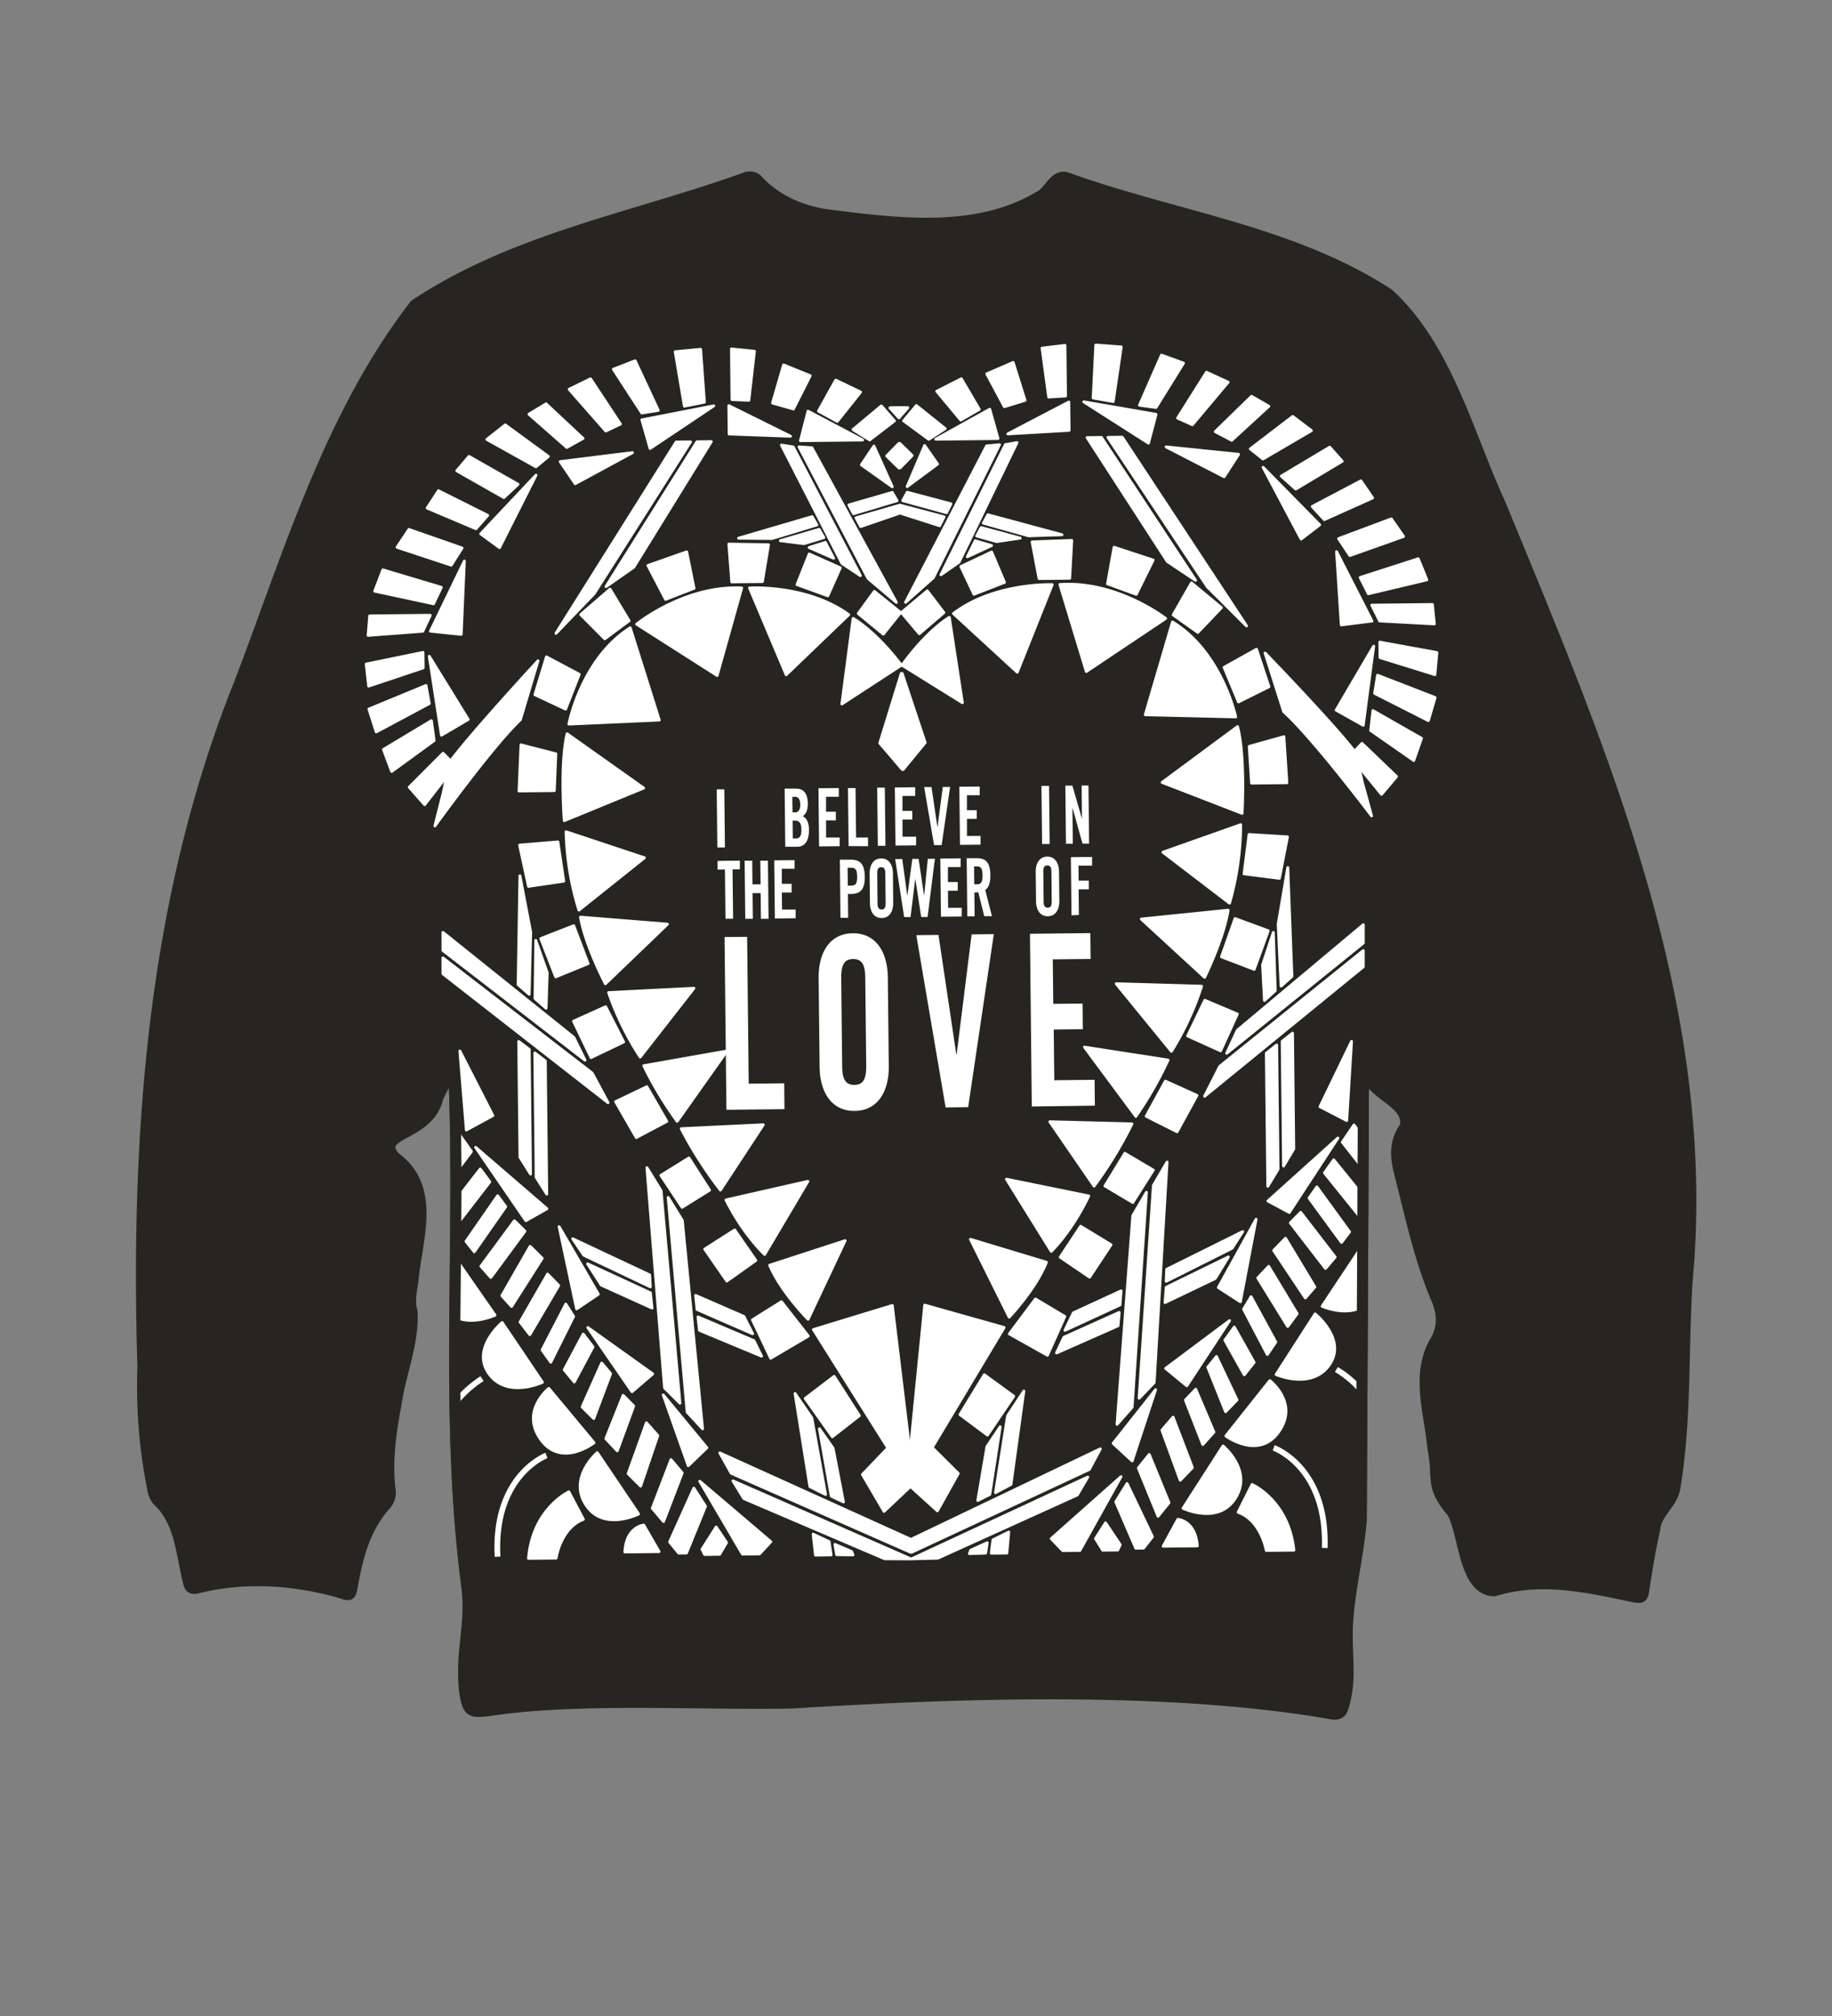 <svg xmlns="http://www.w3.org/2000/svg" width="500" height="550" viewBox="0 0 500 550"><rect x="0" y="0" width="500" height="550" fill="#808080" stroke="none"/><path d="M372.14 291.55q-.27 61.74-.62 123.47c-.81 9-2.68 16.4-3.55 25.44-1 10.07 1.34 17-1.5 25.63-.59 1.77-2 1.67-3.35 1.43-44.59-7.73-101.66-5.71-146.65-2.92-24.6.58-58.62-1.67-83 2.09-5.23.6-5.68.28-6.62-4.82-1.35-11.26 1.94-18.53.53-29.31-6.15-46.82-1.39-94.38-3.6-141.53-1.42 2.82-2.94 5.6-4.29 8.46-2.37 10.67-17.5 9.3-11.81 16.18 11.11 7.95 6.41 21.38 5.15 32.56-.25 3.15-1.35 6.27-.37 9.58.51 8.43-3.19 16.94-4.38 25.31-1.5 8-2.61 15.83-1.54 23.93a5.1 5.1 0 01-1.13 3.3c-5.71 6.28-7.75 14-9.19 22.06-.57 3.18-.61 3-3.74 2-12.38-3.52-26.09-4.38-38.6-1.18-1.39.34-2.11 0-2.41-1.47-2-7.76-2.18-16.67-8.49-22.43a6.66 6.66 0 01-1.33-3.22A144.5 144.5 0 0139 372.85c-1.91-63 2.6-126.92 26.19-186 13.61-35.43 24.56-73.32 48.07-103.67 27.32-18.2 60-23.76 90.46-34.78a3.16 3.16 0 012.72.43c5 5.55 11.46 8.41 18.56 9.67 19.19 2.43 41.29 5.55 58.65-4.88 2.85-1.27 4.2-6.53 7.87-5 29.12 10.49 61 14.4 87.44 31.58 15.94 14.59 21.63 38 30.45 57.2 27.81 67.49 58 137.4 51.05 212.08-1.19 18.66-.23 37.46-3.28 56-.49 4.66-5.21 7.09-5.56 11.78-1.22 5.28-2.08 10.65-2.91 16-.4 2.6-.41 2.83-3.08 2.33-12.48-2.66-25.26-5.49-37.8-1.58-8.34-.15-8.13-15.56-11.44-21.41-6.28-7.36-3.61-9-5.33-17.63-.9-9.7-4.68-20.27.79-29.26 2-3.53 1.86-7.05.51-10.66-4.9-11.29-7.4-23.42-10.45-35.29-1.07-4.31-1.31-8.5 1.61-12.34 1.49-7.15-10.43-8.7-10.93-15.93z" fill="#262521" stroke="#262521" stroke-linecap="round" stroke-linejoin="round" stroke-width="3"/><path stroke-width=".78" stroke="#fff" stroke-linecap="round" stroke-linejoin="round" fill="#fff" d="M245.573 120.968l3.38 3.309-3.308 3.38-3.38-3.308zm24.557-9.318l-14.74 8.18 16.99-.19-2.25-7.99zm-20.04-1.01l7.87 6.3-4.48 2.91-6.86-5.05 3.47-4.16zm-4.62 3.21l2.3-2.62-4.71.05 2.35 2.57.01.07.02-.04.03.04v-.07zm10.2-7.11l6.71-3.4 4.89 8.34-5.06 2.91-6.54-7.85zm-8.08 26.01l4.76-11.2 3.53 5.05-8.29 6.15zm27.48-14.38l16.63-8.69.09 7.73-16.72.96zm-5.75-16.38l7.2-3.11 3.24 10.34-5.65 1.73-4.79-8.96zm15.09-7.01l6.25-.75.15 13.8-4.6.29-1.8-13.34zm11.4 14.65l19.7 3.41-2.06 7.85-17.64-11.26zm3.26-15.49l-.72 14.44 5.48.97 2.19-14.9-6.95-.51zM317 96.88l-6.01 13.67 4.51.61 7.5-12.09-6-2.19zm12.28 4.67l-7.88 12.51 4.03 1.81 9.75-11.6-5.9-2.72zm-11.03 20.37l19.79 2.03-3.95 6.11-15.84-8.14zm26.48 5.58l15.43 15.69-5.05 3.87-10.38-19.56zm-13.05-9.74l9.89-9.64 4.72 2.71-10.13 9.29-4.48-2.36zm9.56 4.71l11.58-8.85 5.1 3.86-13.22 7.73-3.46-2.74zm8.45 7.42l13.22-7.89 3.41 3.84-12.68 7.58-3.95-3.53zm8.45 8.29l13.29-7 3.18 4.66-13.18 5.92-3.29-3.58zm7.2 8.76l14.39-5.38 3.33 4.8-14.66 5.2-3.06-4.62zm-.56 3.57l9.66 18.92-8.37 1.05-1.29-19.97zm6.45 7.04l2.22 4.43 15.97-3.79-2.35-5.75-15.84 5.11zm3.17 7.55l2.14 4.31 14.93.8-.53-5.29-16.54.18zm.51 11.19l-2.85 21.58-7.39-4.14 10.24-17.44zm1.69-1.1l.04 4.21 14.98 4.65.54-6.02-15.56-2.84zm-.63 9.03l-.79 4.94 14.65 7.43 1.86-6.28-15.72-6.09zm-1.26 9.65l-.62 5.42 11.76 8.18 2.11-6.04-13.25-7.56zm-6.21 12.34l3.22-3.4 9.43 9.04-4.1 4.86-8.55-10.5zm-28.29-35.45l-33.92-51.48-3.91.04 27.14 40.79 10.69 10.65zm-13.91-12.44l-25.69-38.98-3.91.04 21.89 33.8 7.71 5.14z"/><path d="M345.27 178.16s19 19.64 24.74 27.23l1.82 8.11 2.51 9.08s-15.92-21.14-24-28.45zm-76-56.5l-22.12 42.66 7.58-6.71 18.05-36.28-3.51.33zm5.12-.35l-17.58 35.49 4.94-3.44 15.82-32.61-3.18.56zm-26.78 12.99l11.93 3.16-1.22 2.41-11.95-3.29 1.24-2.28zm-1.88 3.55l11.93 3.16-1.22 2.42-10.69-3.42-.02-2.16zm23.89 2.59l20.21 5.45-9.12.28-12.33-3.45 1.24-2.28zm-1.83 3.5l10.64 2.87-6.42.94-5.45-1.52 1.23-2.29zm-1.63 3.6l-2.15 4.36 6.61-3.06-4.46-1.3zm-19.94 36.2l6.28 18.86-6 7.32-.28-26.18zm-.02-2.26l16.45 10.22-3.56-23.26s-5.84 3.29-12.89 13.04zm14.03-14.09l17.4 16 9.53-23.88s-15.83-.6-26.93 7.88zm-7.15-6.19l-7.04 5.91 4.86 5.78 6.7-5.76-4.52-5.93zm9.17-6.64l8.39-3.96 3.51 8.28-8.34 3.24-3.56-7.56zm19.44-6.72l1.89 10.01 8.36-.09.57-10.32-10.82.4zm7.58 11.63l7.21 23.73 21.64-14.47s-13.25-10.34-28.85-9.26zm14.79-10.17l-1.79 9.98 7.84 2.85 4.61-9.33-10.66-3.5zM320 169.69L312.57 195l24.68.58s-3.77-17.66-17.25-25.89zm5.19-10.66l-5 8.72 6.73 4.78 6.43-6.74-8.16-6.76zm8.9 23.04l3.93 9.42 8.3-4.12-3.38-10.24-8.85 4.94zm3.67 16.16l-20.57 15.23L339 221.9s.9-15.48-1.24-23.67zm12.65 2.76l-9.46 2.64.63 10.02 9.64-.11-.81-12.55zM338.61 225l-21.21 7.5 18.17 13.89a78.25 78.25 0 003.04-21.39zm-3.43 23.32l-23.68 2.42 17.27 15.89s5.23-10.63 6.41-18.31zm5.72-20.65l-1.36 10.73 9.64 1.22 2.2-11.31-10.48-.64zm-3.82 22.94l-3.7 10.43 8.92 3.41 3.83-10.52-9.05-3.32zm-9.14 18.45l-23.29-.68 15.06 18.44a80 80 0 008.23-17.76zm.89 3.84l-4.69 9.72 8.98 4.06 4.57-10.03-8.86-3.75zm-10.04 16.31L296 285.68l14 18.88a102.06 102.06 0 008.79-15.35zm-.72 5.75l-5.24 9.57 8.42 4.23 5.43-9.91-8.61-3.89zm-9.14 11.65l-22.4-.58 12.07 17.55a111.58 111.58 0 0010.33-16.97zm-1.93 8.04l-5.43 8.9 7.59 4.5 5.59-8.83-7.75-4.57zm-9.86 11.64l-22.45-4.58 12.22 19.67s5.48-5.18 10.23-15.09zm-2.2 8.26l-5.58 8.43 8.02 5.45 5.84-8.84-8.28-5.04zm-9.35 9.82l-20.72-6.26 10.56 21.22s7.27-7.64 10.16-14.96zm-2.99 10.02l-7.12 9.52 10.39 5.83 4.74-10.58-8.01-4.77zm-8.56 7.78l-21.66-6.11-3.89 39.19.12 10.39 7.22 6.54 5.69-10.19-7.11-7.07 19.63-32.75z" fill="#fff" stroke="#fff" stroke-linecap="round" stroke-linejoin="round" stroke-width=".78"/><path fill="#fff" stroke="#fff" stroke-linecap="round" stroke-linejoin="round" stroke-width=".78" d="M268.64 375.06l-6.63 10.86 7.49 5.59 7.17-10.6-8.03-5.85zm82.83-138.37l1.13 29.67-2.96 2.68-.79-16.93 2.62-15.42zm-3.95 17.7l.53 15.87-2.95 2.69-.51-9.67 2.93-8.89zm24.56-2.11l-34.38 28.81-2.91 6.26 37.29-30.08v-4.99zm0 7.05l-39.18 31.6-4.14 8.15 43.32-35.33v-4.42zm-19.32 22.54l.34 31.58-2.79 4.66-.37-34.01 2.82-2.23zm-4.32 3.23l.37 33.89-2.8 4.65-.39-36.31 2.82-2.23zm11.82 16.83l8.61-17.81-1.31 21.58-7.3-3.77zm4.88 8.55l-19.08 17.18 5.81 3.12 13.27-20.3zm-22.32 22.15l-10.3 18.63 6.01 3.88 4.29-22.51zm-7.25 27.67l-17.42 13.02 5.75 4.74 11.67-17.76zm-26.58 38.26l6.4-19.43-11.58 14.65 5.18 4.78zm-22.08 21.22l3.15 3.26 4.67-.05 11.21-20.12-19.03 16.91zm31.61-102.74l-3.73 6.36-3.9 58.06 4.11-4.27 3.52-60.15zm-5.63 8.25l-3.72 6.36-4.3 56.93 4.11-4.66 3.91-58.63zm-19.95 32.89l13.03-6.01-.3 3.84-15.02 6.93 2.29-4.76zm-4.59 10.93l2-4.27 15.11-6.79-.32 3.65-16.79 7.41zm30.07-22.81l20.75-10.3-2.91 4.54-17.98 9.02.14-3.26zm-.12 4.9l16.96-8.28-3.6 5.88-13.7 6.56.34-4.16zm-69.54 68.72l51.55-24.65-3 5.61-48.51 22.6-.04-3.56zm.06 5.36l48.06-22.31-2.86 4.88-38.08 17.25-7.12.18zm26.17-39.01l4.44-6.76-3.51 25.46-4.23 2.25 3.3-20.95zm.32 31.7l-.51 5.73-4.27.04.47-3.63 4.31-2.14zm-2.33-28.7l-3.62 5.4-2.5 14.69 3.28-1.66 2.84-18.43zm-3.55 31.62l-.41 2.81-4.44.16.35-.92 4.5-2.05zm102.09-111.3l-1.98-2.68-3.19 4.7 5.17 6.56v-8.58zm-.21 15.86l-7.31-9.03-2.52 3.56 9.7 12.03.13-.2v-6.36zm-11.9-1.63l-2.13 3.04 8.85 12.09 2.19-2.87-8.91-12.26zm-4.42 6.93l-2.82 2.88 9.59 12.43 2.64-3.1-9.41-12.21zm-4.14 7.06l-3.23 3.34 8.64 12.95 2.59-2.99-8-13.3zm-4.6 7.68l-2.97 3.16 8.17 13.24 2.58-3.5-7.78-12.9zm-4.8 8.28l-2.05 3.41 6.49 12.35 2.3-3.39-6.74-12.37zm-4.58 8.28l-2.58 3.56 5.3 9.46 2.68-3.39-5.4-9.63zm-4.87 8.03l-2.36 2.93 4.86 12.13 3.1-3.22-5.6-11.84zm-5.66 8.93l-2.81 2.95 4.74 12.14 3.04-3.4-4.97-11.69zm-6.18 7.62l-3.04 3.54 4.99 13.68 3.32-3.46-5.27-13.76zm-6.5 10.19l-2.98 3.68 5.38 13.16 2.98-3.69-5.38-13.15zm-6.06 7.93l-3.08 4.98 5.46 12.65 2.13-.03 2.42-3.1-6.93-14.5zm-5.87 10.71l-2.74 4.3 1.97 3.16 4.1-.04.67-1.44-4-5.98zm69.51-74.73l-10.4 15.65s5.74 2.54 10.4.45zm-36.67 51.03l12-15.1s7.95 6.08 2.47 13.92-14.47 1.18-14.47 1.18zM348.29 375l10.64-16.54s8.72 7 3.88 13.9-14.52 2.64-14.52 2.64zm-14.49 19.49l-10.92 17s9.73 4.67 14.35-2.86-3.43-14.14-3.43-14.14zm-16.34 27.35l4-7.34s4.81.3 5.32 7.24zM341.73 405s10 4.37 11.4 17.91l-7.54.08s-1.36-8.19-7.67-10.41z"/><path d="M347.62 395s14.66 5.11 13.93 27.32m3.18-48.7a27.44 27.44 0 016.5 5.39" fill="none" stroke="#fff" stroke-linejoin="round" stroke-width="1.56"/><path d="M290.93 230.19l-.17-15.86h1.92l2.62 9.05-.1-9.08h1.87l.17 15.86h-1.8l-2.75-9.88.11 9.91zm1.51 19.52l-.17-15.86 5.79-.06v2.37h-3.72l.05 4.09h2.77v2.37h-2.78l.08 7z" fill="#fff"/><path stroke-width=".78" stroke="#fff" stroke-linecap="round" stroke-linejoin="round" fill="#fff" d="M248.69 124.321l-3.309 3.381-3.38-3.308 3.308-3.38zm-28.16-12.141l14.91 7.86-16.98.18 2.07-8.04zm20.01-1.44l-7.73 6.46 4.54 2.82 6.76-5.2-3.57-4.08zm4.69 3.11l-2.35-2.57 4.7-.05-2.29 2.62v.07l-.03-.03-.03.03v-.07zm-10.35-6.89l-6.79-3.25-4.7 8.44 5.12 2.8 6.37-7.99zm8.64 25.83l-5-11.09-3.43 5.12 8.43 5.97zm-27.78-13.78l-16.82-8.34.08 7.73 16.74.61zm5.39-16.5l-7.27-2.95-3.02 10.4 5.7 1.61 4.59-9.06zm-15.23-6.68l-6.27-.62.15 13.79 4.6.2 1.52-13.37zm-11.09 14.89l-19.62 3.83 2.23 7.8 17.39-11.63zm-3.59-15.42l1.03 14.42-5.46 1.09-2.51-14.85 6.94-.66zm-17.87 3.13l6.31 13.53-4.5.71-7.75-11.93 5.94-2.31zm-12.18 4.92l8.16 12.34-3.99 1.9-10.01-11.39 5.84-2.85zm11.47 20.13l-19.74 2.46 4.08 6.02 15.66-8.48zm-26.35 6.15l-15.09 16.01 5.13 3.76 9.96-19.77zm12.83-10.02l-10.09-9.43-4.66 2.82 10.33 9.07 4.42-2.46zm-9.45 4.92l-11.77-8.6-5.02 3.96 13.39 7.45 3.4-2.81zm-8.29 7.6L128 124.52l-3.33 3.92 12.84 7.3 3.87-3.61zm-8.27 8.47l-13.44-6.72-3.08 4.73 13.31 5.64 3.21-3.65zm-7.01 8.91l-14.5-5.07-3.23 4.87 14.77 4.88 2.96-4.68zm.64 3.56l-9.26 19.12 8.39.87.87-19.99zm-6.3 7.17l-2.12 4.48-16.05-3.44 2.22-5.81 15.95 4.77zm-3.01 7.62l-2.04 4.35-14.92 1.13.43-5.31 16.53-.17zm-.27 11.19l3.32 21.52 7.3-4.29-10.62-17.23zm-1.71-1.06l.05 4.21-14.88 4.98-.67-6.02 15.5-3.17zm.82 9.02l.89 4.93-14.48 7.74-1.99-6.24 15.58-6.43zm1.47 9.61l.74 5.41-11.59 8.43-2.23-5.99 13.08-7.85zm6.47 12.21l-3.29-3.33-9.23 9.25 4.2 4.77 8.32-10.69zm27.53-36.05l32.8-52.19 3.92-.04-26.27 41.36-10.45 10.87zm13.64-12.74l24.84-39.51 3.91-.05-21.16 34.26-7.59 5.3z"/><path d="M146.83 180.29s-18.52 20.05-24.14 27.71l-1.69 8.19-2.31 9.14s15.46-21.49 23.34-29zm74.77-58.12l23.04 42.17-7.73-6.54-18.83-35.88 3.52.25zm-5.12-.24l18.34 35.11-5.02-3.33-16.52-32.27 3.2.49zm27.05 12.41l-11.85 3.42 1.26 2.39 11.88-3.55-1.29-2.26zm1.96 3.51l-11.86 3.42 1.27 2.39 10.61-3.65-.02-2.16zm-23.83 3.1l-20.09 5.88 9.12.09 12.25-3.71-1.28-2.26zm1.9 3.47l-10.57 3.09 6.43.81 5.42-1.65-1.28-2.25zm1.71 3.56l2.24 4.31-6.67-2.92 4.43-1.39zm20.71 35.76l-5.87 19 6.15 7.18-.28-26.18zm.02-2.26l-16.23 10.57 3.06-23.33s5.87 3.17 13.17 12.76zm-14.37-13.78l-17.06 16.38-10-23.67s15.77-.96 27.06 7.29zm7.01-6.35l7.16 5.76-4.73 5.89-6.82-5.62 4.39-6.03zm-9.31-6.44l-8.47-3.77-3.33 8.35 8.4 3.05 3.4-7.63zm-19.58-6.29l-1.67 10.04-8.37.09-.79-10.31 10.83.18zm-7.33 11.79l-6.7 23.87-21.95-14s13.04-10.62 28.65-9.87zm-15.01-9.85l2.01 9.93-7.77 3.02-4.81-9.23 10.57-3.72zM172 171.28l7.93 25.16-24.67 1.1s3.36-17.74 16.74-26.26zm-5.5-10.54l5.19 8.61-6.63 4.92-6.57-6.6 8.01-6.93zm-8.41 23.22l-3.72 9.5-8.38-3.94 3.15-10.31 8.95 4.75zm-3.31 16.24l20.89 14.8-21.67 8.89s-1.19-15.46.78-23.69zm-12.59 3.02l9.51 2.44-.42 10.03-9.63.1.54-12.57zm12.31 23.7l21.37 7.1L158 248.29a78.19 78.19 0 01-3.5-21.37zm3.93 23.3l23.72 1.91-16.92 16.26s-5.48-10.48-6.8-18.17zm-6.16-20.53l1.59 10.71-9.61 1.41-2.44-11.25 10.46-.87zm4.31 22.86l3.92 10.34-8.84 3.61-4.06-10.44 8.98-3.51zm9.53 18.25l23.27-1.18-14.66 18.76a79.91 79.91 0 01-8.61-17.58zm-.81 3.86l4.91 9.61-8.9 4.25-4.78-9.92 8.77-3.94zm10.4 16.09l22.67-4-13.56 19.15a102.28 102.28 0 01-9.11-15.15zm.84 5.73l5.44 9.45-8.32 4.41-5.64-9.79 8.52-4.07zm9.39 11.45l22.38-1.07-11.69 17.81a111.86 111.86 0 01-10.69-16.74zm2.09 7.99l5.63 8.78-7.49 4.67-5.78-8.71 7.64-4.74zm10.11 11.44l22.36-5.07-11.8 19.93s-5.59-5.06-10.56-14.86zm2.39 8.2l5.76 8.31-7.91 5.62-6.03-8.71 8.18-5.22zm9.55 9.62l20.58-6.7-10.1 21.43s-7.43-7.47-10.48-14.73zm3.21 9.95l7.32 9.37-10.26 6.05-4.97-10.47 7.91-4.95zm8.72 7.6l21.53-6.57 4.72 39.09.11 10.39-7.08 6.69-5.9-10.06 6.94-7.23L222 362.73z" fill="#fff" stroke="#fff" stroke-linecap="round" stroke-linejoin="round" stroke-width=".78"/><path fill="#fff" stroke="#fff" stroke-linecap="round" stroke-linejoin="round" stroke-width=".78" d="M227.67 375.5l6.86 10.72-7.36 5.75-7.4-10.45 7.9-6.02zM141.9 238.94l-.49 29.68 3.01 2.63.42-16.95-2.94-15.36zm4.32 17.61l-.19 15.88 3.01 2.62.31-9.67-3.13-8.83zm-25.33 2.76l38.77 29.92-3.05-6.2-35.72-28.65v4.93zm0 6.36l45.05 35.15-4.32-8.05-40.73-31.43v4.33zm20.68 18.47l.34 31.58 2.89 4.59-.36-34-2.87-2.17zm4.39 3.13l.36 33.9 2.9 4.59-.39-36.32-2.87-2.17zm-11.45 17.08l-9-17.62 1.77 21.55 7.23-3.93zm-4.7 8.66l19.45 16.76-5.74 3.25-13.71-20.01zm22.79 21.66l10.7 18.41-5.92 4-4.78-22.41zm7.84 27.51l17.7 12.64-5.65 4.87-12.05-17.51zm27.4 37.69l-6.82-19.3 11.9 14.4-5.08 4.9zm22.53 20.74l-3.08 3.32-4.67.05-11.64-19.87 19.39 16.5zm-33.81-102.04l3.87 6.28 5.14 57.95-4.2-4.18-4.81-60.05zm5.8 8.12l3.86 6.28 5.53 56.83-4.21-4.57-5.18-58.54zm20.66 32.46l-13.16-5.73.39 3.83 15.16 6.61-2.39-4.71zm4.82 10.83l-2.09-4.23-15.25-6.47.4 3.65 16.94 7.05zm-30.55-22.16l-20.97-9.85 3.01 4.47 18.17 8.63-.21-3.25zm.22 4.89l-17.13-7.91 3.73 5.79 13.84 6.27-.44-4.15zm71 67.22l-52.06-23.55 3.12 5.55 48.98 21.56-.04-3.56zm.06 5.36l-48.53-21.28 2.96 4.82 38.45 16.43 7.12.03zm-27-38.44l-4.58-6.67 4.05 25.38 4.28 2.16-3.75-20.87zm.36 31.69l.63 5.72 4.27-.05-.55-3.62-4.35-2.05zm1.71-28.74l3.74 5.32 2.81 14.63-3.32-1.58-3.23-18.37zm4.23 31.54l.47 2.8 4.45.06-.37-.91-4.55-1.95zM124 319.65v.7l4.67-6.19-3.3-4.63-1.38 2zm7.07-.73l-7.39 9.55v5.4l.56.79 9.44-12.23-2.61-3.51zm4.75 7.3l2.2 2.99-8.58 12.29-2.25-2.83 8.63-12.45zm4.58 6.83l2.87 2.83-9.31 12.63-2.71-3.05 9.15-12.41zm4.29 6.97l3.29 3.27-8.36 13.13-2.65-2.93 7.72-13.47zm4.76 7.58l3.04 3.1-7.89 13.42-2.66-3.45 7.51-13.07zm4.97 8.18l2.13 3.37-6.23 12.48-2.37-3.33 6.47-12.52zm4.76 8.18l2.66 3.5-5.1 9.57-2.75-3.33 5.19-9.74zm5.04 7.92l2.43 2.88-4.6 12.24-3.17-3.16 5.34-11.96zm5.85 8.81l2.88 2.89-4.48 12.23-3.12-3.32 4.72-11.8zm6.35 7.48l3.11 3.48-4.69 13.78-3.4-3.38 4.98-13.88zm6.71 10.05l3.06 3.61-5.1 13.28-3.06-3.62 5.1-13.27zm6.23 7.79l3.19 4.92-5.19 12.76-2.13.02-2.48-3.04 6.61-14.66zm6.1 10.59l2.84 4.24-1.9 3.21-4.11.04-.69-1.42 3.86-6.07zm-71.13-73.27s-.38.39-.92 1.05v14.42c4.89 3.2 11.68 0 11.68 0zm37.79 50.28l-12.34-14.83s-7.81 6.24-2.16 14 14.5.83 14.5.83zm-14.07-16.49l-11-16.31s-8.57 7.15-3.59 14 14.59 2.31 14.59 2.31zm14.95 19.2l11.28 16.73s-9.63 4.88-14.41-2.54 3.13-14.19 3.13-14.19zm16.87 26.99l-4.18-7.24s-4.8.4-5.16 7.34zM155.24 407s-9.86 4.59-11 18.15l7.54-.08s1.19-8.21 7.44-10.57z"/><path d="M149.14 397.08s-14.55 5.42-13.34 27.62m-4.23-48.58a30.38 30.38 0 00-8.16 7.69" fill="none" stroke="#fff" stroke-linejoin="round" stroke-width="1.56"/><path d="M195.78 231.21l-.17-15.86h2.07l.17 15.86zm18.37-16.06h3.08c2.22 0 3.23 1.46 3.25 4.16 0 1.36-.4 2.8-1.4 3.33 1.06.61 1.69 1.7 1.72 3.74 0 2.62-.84 4.6-3.2 4.63h-3.28zm2.15 6.48h.75c.78 0 1.38-.71 1.36-2 0-1.47-.45-2.24-1.37-2.23h-.79zm.07 7.12h.87c1.11 0 1.5-.85 1.48-2.45s-.49-2.44-1.73-2.42h-.67zm7.18 2.17l-.17-15.87 5.55-.06v2.38h-3.48v4.09h2.68v2.37h-2.67v4.66h3.71v2.37zm8.05-.09l-.17-15.83h2.07l.15 13.49h3.26v2.37zm7.98-.09l-.17-15.86h2.08l.17 15.86zm4.82-.05l-.17-15.86 5.55-.06v2.37h-3.47v4.09h2.68v2.37h-2.67v4.66h3.71v2.37zm12.91-16h2L257 230.56h-2.07l-2.7-15.84h2l1.63 11zM262 230.5l-.17-15.86 5.55-.06v2.37h-3.48v4.09h2.68v2.37h-2.67v4.66h3.71v2.37zm22.41-.24l-.17-15.86h2.07l.17 15.86zm-86.56 6.98h-2v-2.37l6.08-.07v2.37h-2l.15 13.49H198zm5.55 13.43l-.17-15.86h2.07l.07 6.46h2.21l-.07-6.46h2.08l.17 15.86h-2.08l-.07-7h-2.21l.08 7zm8.08-.09l-.17-15.86 5.55-.06v2.37h-3.48v4.09h2.68v2.37h-2.67l.05 4.66h3.71v2.37zm17.91-.19l-.17-15.86h3c2.56 0 3.76 1.25 3.8 4.64s-1.14 4.69-3.7 4.72h-.9l.07 6.5zm2-8.77h.81c1.35 0 1.76-.57 1.74-2.46s-.44-2.44-1.8-2.42h-.8zm5.95-3.33c0-2.25 1-4.08 3.14-4.1s3.19 1.79 3.22 4l.08 8.17c0 2.24-1 4.08-3.13 4.1s-3.2-1.79-3.22-4zm2.16 8.08c0 1.19.29 1.76 1.13 1.75s1.09-.59 1.08-1.77l-.09-8c0-1.19-.28-1.76-1.12-1.75s-1.1.58-1.08 1.77zm9.5-12.05h1.71l1.51 10.09 1-10.12h1.94l-2 15.88h-1.74l-1.62-10.46-1.29 10.49h-1.74l-2.46-15.84h1.94l1.38 10.1zm7.81 15.78l-.17-15.87 5.55-.06v2.38h-3.48v4.09h2.68v2.37h-2.67l.05 4.66h3.71v2.37zm9.19-.1h-2l-.17-15.86h2.91c2.33 0 3.53 1.25 3.56 4.64 0 2.55-.71 3.59-1.41 4l1.84 7.17h-2.11l-1.62-6.53a8.35 8.35 0 01-1.07.07zm-.1-8.75h.74c1.12 0 1.53-.57 1.51-2.46s-.44-2.43-1.56-2.42h-.74zm16.77-3.45c0-2.24 1-4.08 3.14-4.1s3.19 1.79 3.22 4l.09 8.17c0 2.25-1 4.08-3.14 4.1s-3.19-1.79-3.22-4zm2.16 8.08c0 1.19.29 1.76 1.13 1.75s1.09-.58 1.08-1.77l-.08-8c0-1.19-.29-1.76-1.13-1.75s-1.1.59-1.08 1.77zm-86.57 56.89l-.51-47.13 6.16-.06.43 40.07 9.69-.1.07 7.05zm25.17-35.98c-.07-6.66 2.85-12.11 9.31-12.17s9.5 5.31 9.57 12l.26 24.28c.07 6.66-2.85 12.11-9.31 12.18s-9.49-5.32-9.57-12zm6.42 24c0 3.52.85 5.21 3.34 5.19s3.25-1.74 3.22-5.26l-.26-23.89c0-3.52-.85-5.21-3.33-5.19s-3.26 1.74-3.23 5.26zm35.33-35.87l6.06-.07-7 47.21-6.16.07-8-47 6.06-.06 4.86 32.6h.09zm16.42 46.95l-.5-47.12 16.49-.18.07 7.05-10.33.11.13 12.14 8-.08.07 7-7.94.08.15 13.84 11-.12.08 7.05z" fill="#fff"/><path d="M127.41 432.56c-6.15-46.82-1.39-94.38-3.6-141.53m248.33.52q-.27 61.74-.62 123.47" fill="none" stroke="#262521" stroke-linecap="round" stroke-linejoin="round" stroke-width="3"/></svg>